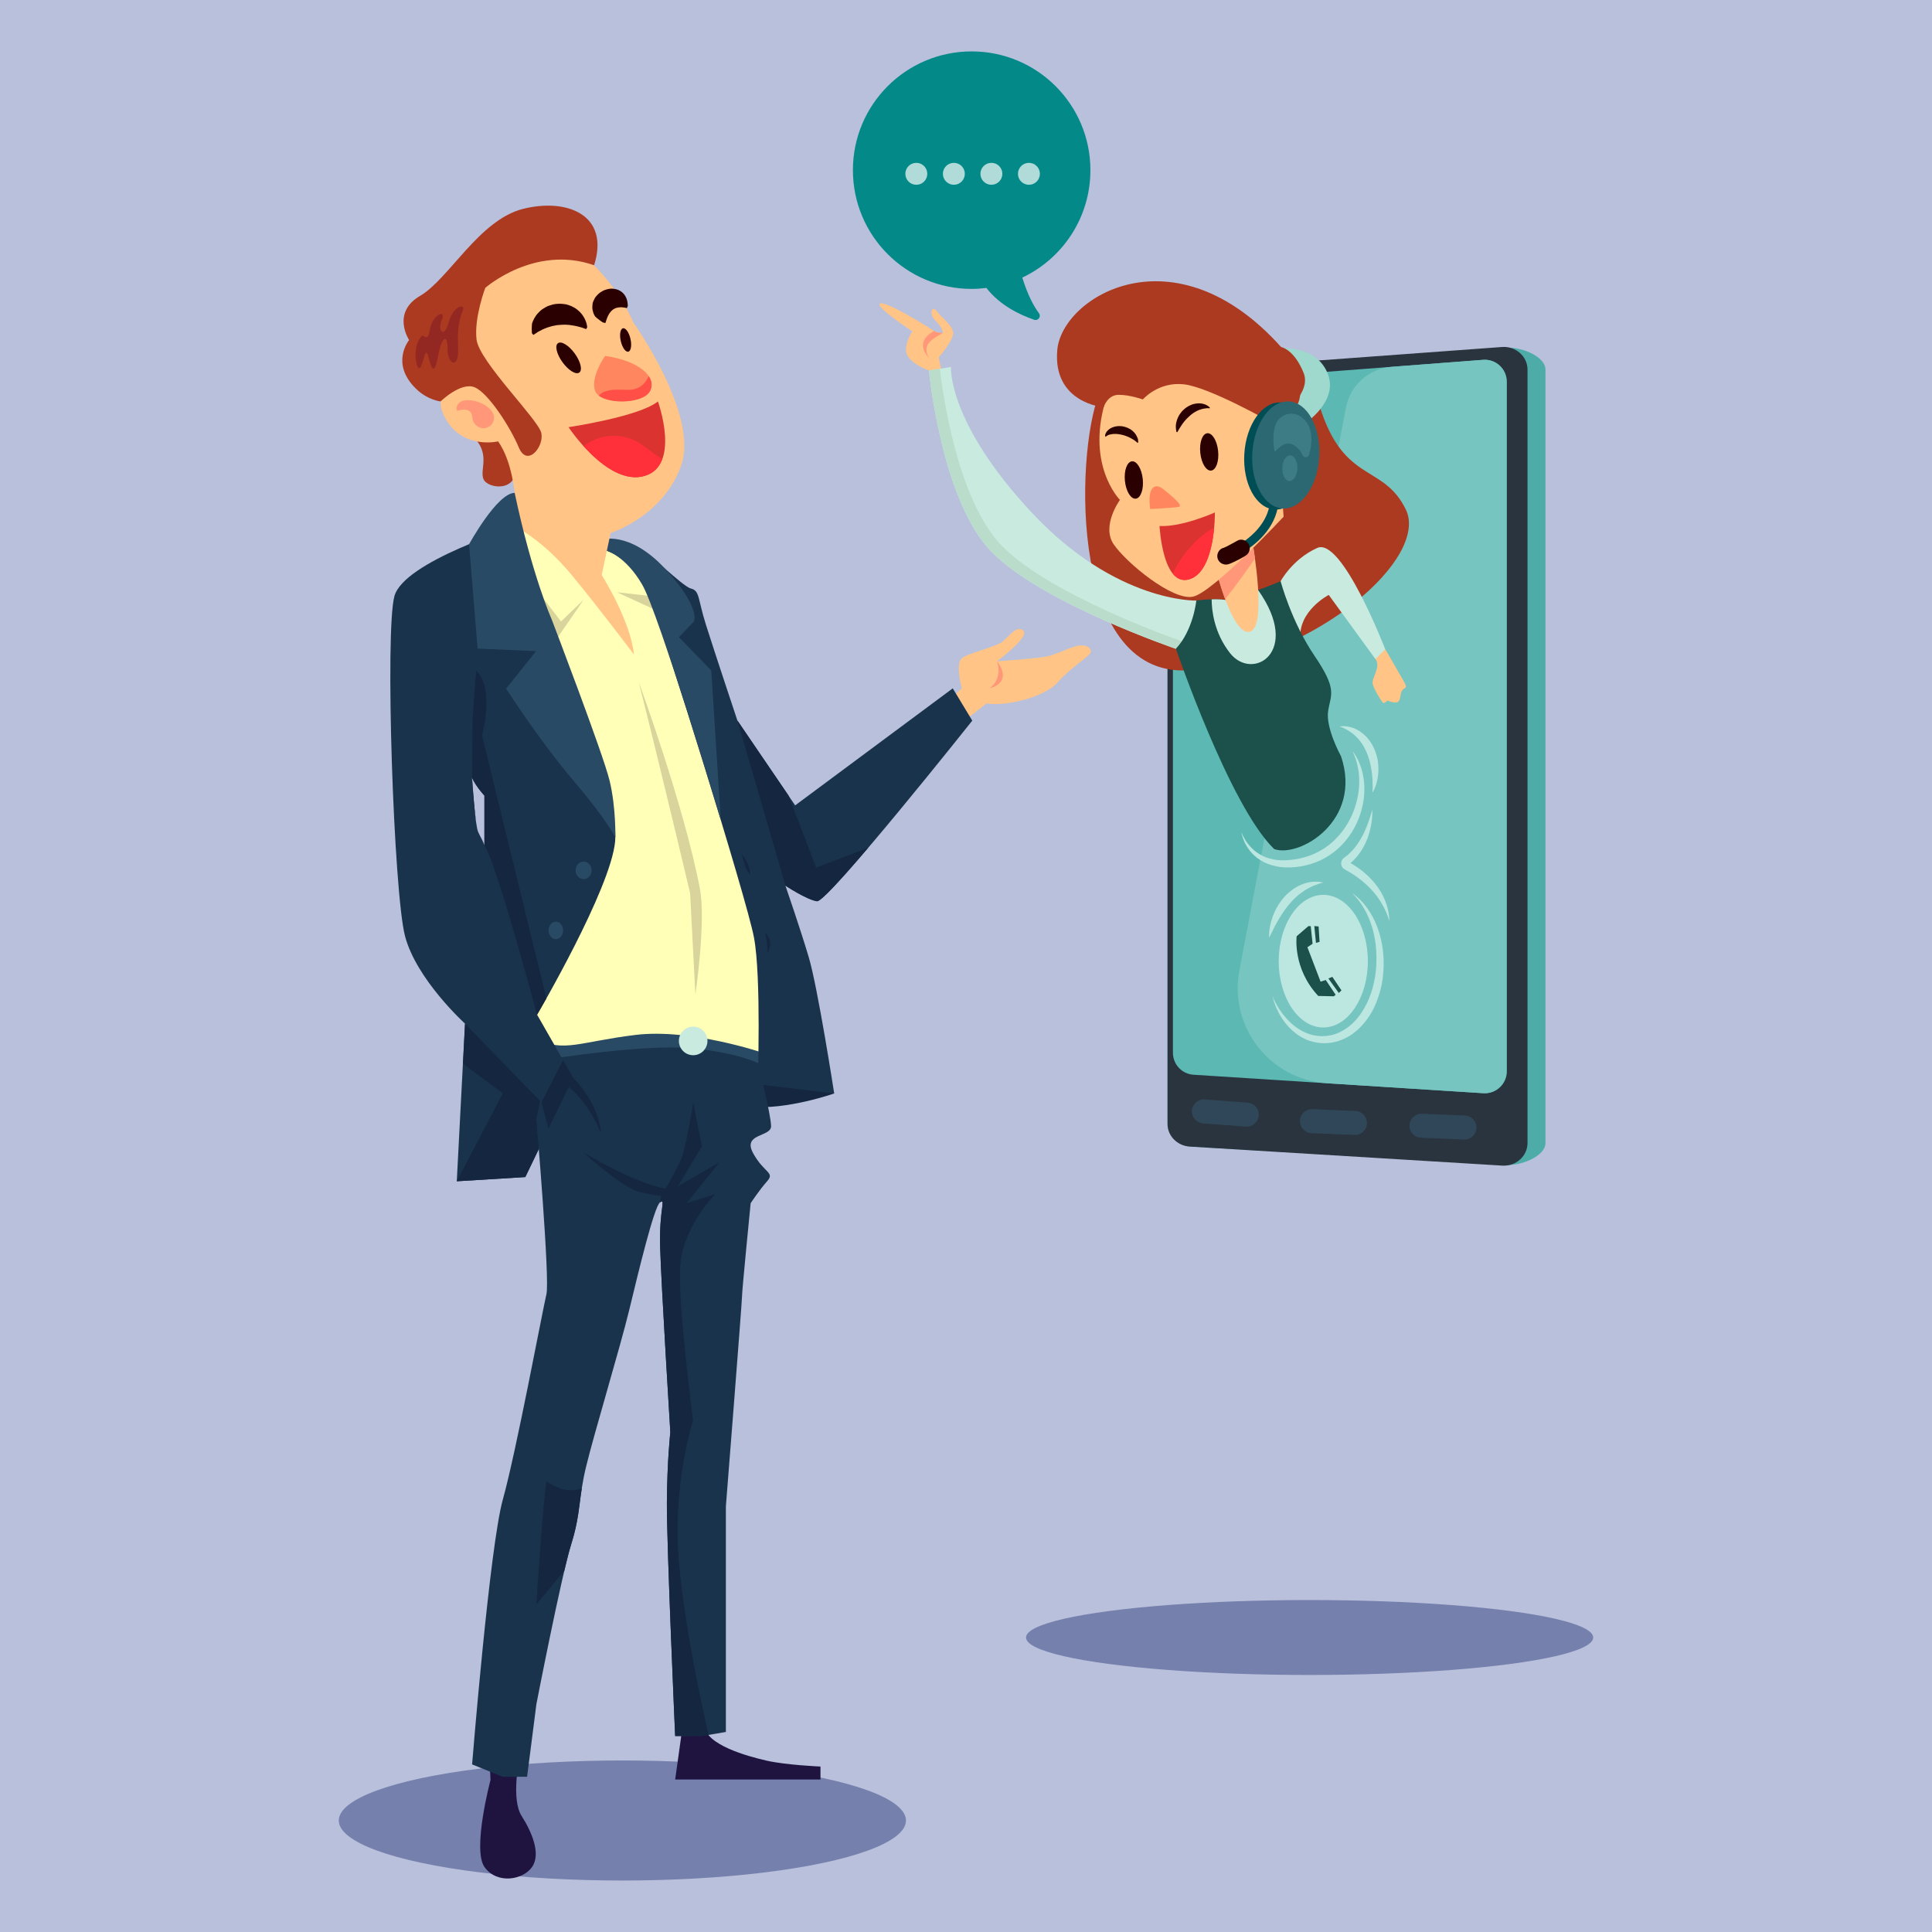 <?xml version="1.0" encoding="utf-8"?>
<!-- Generator: Adobe Illustrator 18.0.0, SVG Export Plug-In . SVG Version: 6.00 Build 0)  -->
<!DOCTYPE svg PUBLIC "-//W3C//DTD SVG 1.1//EN" "http://www.w3.org/Graphics/SVG/1.1/DTD/svg11.dtd">
<svg version="1.1" xmlns="http://www.w3.org/2000/svg" xmlns:xlink="http://www.w3.org/1999/xlink" x="0px" y="0px" width="2800px"
	 height="2800px" viewBox="0 0 2800 2800" enable-background="new 0 0 2800 2800" xml:space="preserve">
<g id="BACKGROUND">
	<g>
		<rect fill="#B8C0DB" width="2800" height="2800"/>
	</g>
	<ellipse fill="#7680AD" cx="902" cy="2638.4" rx="411" ry="87"/>
	<ellipse fill="#7680AD" cx="1898" cy="2373.2" rx="411" ry="54.3"/>
</g>
<g id="MAN">
	<g>
		<path fill="#142640" d="M1087.2,1603.9c52.9,5.1,121.8-19.2,121.8-19.2l-115.3-80.1L1087.2,1603.9z"/>
		<path fill="#1F1440" d="M755.9,2631.7c15.2,23.9,28.3,55.2,15.2,74.1c-13,18.8-50.7,25.4-68.9,0.1c-18.1-25.4,8.7-126.3,8.7-126.3
			l-1.4-28.5h42.8C752.3,2551,740.7,2607.8,755.9,2631.7z"/>
		<path fill="#1F1440" d="M1020.2,2501c3.6,28,62.3,44.1,90.6,50.6c28.3,6.5,78.3,8.6,78.3,8.6v18.8H978.5l10.9-78H1020.2z"/>
		<g>
			<path fill="#FFC486" d="M1374.3,1016l19.6-18.5c0,0-9.8-35.3,0-43.5c9.8-8.2,51.7-16.3,60.9-25.6c9.2-9.2,21.7-23.4,28.8-13.6
				s-38.6,43.5-38.6,43.5s57.6-3.8,72.9-7.1c15.2-3.3,36.4-15.2,47.3-15.8c10.9-0.5,15.8,3.8,15.8,9.2c0,5.4-29.4,22.8-47.8,44
				c-18.5,21.2-72.3,35.3-103.8,31l-31,24.5L1374.3,1016z"/>
			<path fill="#FF9778" d="M1445,958.4c8.7,27.2-10.9,39.1-10.9,39.1S1468.9,991,1445,958.4z"/>
		</g>
		<path fill="#294A64" d="M794.3,1539.6c201.2,23.5,304.4,1.3,304.4,1.3l13.4-22.9c0,0-34.4-30.6-149.3-38.8
			c-114.8-8.2-185.4,24.6-185.4,24.6L794.3,1539.6z"/>
		<path fill="#FFFFB8" d="M747.9,763.7c0,0,125.2,18.5,150.7,37c25.5,18.5,74.7,79.2,93.1,163s112.9,324.1,133.6,422
			s-19.1,140.3-19.1,140.3s-104.9-35.9-185.3-26.1c-80.5,9.8-104.4,26.1-143.5,5.4c-39.1-20.7-48.9-59.8-4.3-211
			s4.1-337.1-34.9-407.8S705.6,756.7,747.9,763.7z"/>
		<polygon fill="#D9D39C" points="773,848.6 813.1,900.7 845.9,869.2 806.2,926.7 		"/>
		<polygon fill="#D9D39C" points="894,858.3 952.4,864.9 957.7,887.6 		"/>
		<path fill="#D9D39C" d="M925.8,988.8c31.8,125.8,74.4,305.6,74.4,305.6l7.6,146.8c0,0,15.6-105.3,6.5-153.3
			C991.7,1168.3,925.8,988.8,925.8,988.8z"/>
		<path fill="#1A334C" d="M879.4,798.3c0,0,41.4,12.2,62.1,66.6c20.7,54.4,140.3,436.1,151.2,493.7c10.9,57.6,5.4,212.8,5.4,212.8
			l110.9,13.4c0,0-23.9-154.4-37-197.9c-13-43.5-33.7-103.3-33.7-103.3s30.4,20.2,45.7,22.6c15.2,2.4,225.1-261.8,225.1-261.8
			l-28.3-46.8l-228.4,169.6l-83.7-122.9c0,0-33.7-101.1-45.7-139.2c-12-38.1-8.7-48.9-21.7-52.2s-63.1-55.5-81.6-62
			c-18.5-6.5-53.8-8.7-53.8-8.7L879.4,798.3z"/>
		<path fill="#294A64" d="M870.8,782.2c0,0,40.8-14.4,93.2,42.1c52.4,56.6,41.7,76.4,41.7,76.4l-21.7,22.8l46.8,48.2l13.8,216.2
			c0,0-89.9-299.2-113.8-340.5c-23.9-41.3-51.2-49.2-51.2-49.2L870.8,782.2z"/>
		<path fill="#AC3A21" d="M684.2,631.6c28.3,25.5,10.1,49.5,16.7,63.2c6.5,13.8,51,19.4,47.1-21.7S706.6,624.2,684.2,631.6z"/>
		<path fill="#FFC486" d="M845.8,370.1c52.2,45.7,71.8,96.9,71.8,96.9s95.7,133.6,69.6,207.6S885,772.4,885,772.4l-13,60.9
			c0,0,41.5,65.2,46.8,115.3c0,0-49-65.2-90.3-115.3c-41.3-50-80.5-69.6-80.5-69.6s4.3-80.5-26.1-124c0,0-45.7,10.9-71.8-26.1
			c-26.1-37,0-56.5,0-56.5s-45.7-76.1,19.6-139.2S845.8,370.1,845.8,370.1z"/>
		<path fill="#FF865E" d="M877,515.8c49.3,7.2,75.4,30.4,65.2,50.7c-10.1,20.3-72.5,20.3-79.7,0C855.2,546.2,877,515.8,877,515.8z"
			/>
		<path fill="#FF4F46" d="M942.2,566.5c3.5-7,2.7-14.4-2-21.4c-4.4,10-13.3,20.7-31.4,19.9c-20.9-0.9-33.8-0.1-40.9,8.4
			C885.3,586.5,933.4,584.2,942.2,566.5z"/>
		
			<ellipse transform="matrix(0.809 -0.588 0.588 0.809 -147.624 583.379)" fill="#2B0000" cx="824" cy="518.9" rx="10.9" ry="26.3"/>
		
			<ellipse transform="matrix(-0.975 0.222 -0.222 -0.975 1900.139 771.916)" fill="#2B0000" cx="906.7" cy="492.8" rx="7.2" ry="17.4"/>
		<g>
			<path fill="#2B0000" d="M770.9,483c0,0,0-0.2,0-0.5c0-0.3-0.1-0.8-0.1-1.3c0-1.1-0.2-2.8-0.2-4.6c0-1.9,0.1-4,0.3-6.4
				c0.1-0.6,0.1-1.2,0.3-1.8c0.2-0.6,0.4-1.3,0.7-1.9c0.5-1.3,1.1-2.6,1.8-4c0.7-1.4,1.6-2.7,2.5-4.2c0.5-0.8,1-1.4,1.4-2
				c0.5-0.6,1-1.2,1.5-1.8c1.1-1.2,2.2-2.4,3.5-3.6c1.2-1.2,2.6-2.3,4.1-3.2c2.9-1.9,6.1-3.9,9.6-4.9c1.7-0.6,3.5-1.1,5.3-1.6
				c1.8-0.5,3.6-0.6,5.5-0.8c1.8-0.1,3.7-0.3,5.5-0.2c1.8,0.1,3.6,0.3,5.4,0.5c3.6,0.4,6.9,1.7,10,2.9c3.1,1.5,6,3,8.4,5
				c1.2,1,2.4,2,3.5,3c1.1,1.1,2.1,2.2,3,3.3c1.8,2.2,3.2,4.6,4.4,6.8c1.1,2.3,1.9,4.3,2.5,6.2c0.6,1.8,0.8,3.5,1,4.6
				c0.1,0.5,0.1,1,0.2,1.3c0,0.3,0,0.5,0,0.5l-1.5,2.7c0,0-0.3-0.1-0.8-0.3c-0.5-0.2-1.4-0.5-2.4-0.9c-1-0.4-2.3-0.8-3.8-1.3
				c-1.5-0.4-3.2-0.9-5-1.3c-0.9-0.2-1.9-0.5-2.9-0.7c-1-0.2-2-0.4-3.1-0.6c-2.1-0.5-4.4-0.5-6.7-1c-1.2-0.1-2.4-0.2-3.6-0.2
				c-1.2-0.1-2.4-0.2-3.7-0.1c-1.2,0-2.5,0-3.7,0.1c-1.2,0-2.5,0.2-3.7,0.3c-1.2,0.1-2.5,0.1-3.7,0.4c-1.2,0.2-2.4,0.4-3.6,0.7
				c-2.4,0.3-4.7,1.2-7,1.8c-0.6,0.2-1.1,0.3-1.7,0.5c-0.5,0.2-1.1,0.4-1.6,0.6c-1.1,0.4-2.1,0.8-3.1,1.2c-2.1,0.7-3.8,1.7-5.4,2.6
				c-0.8,0.4-1.6,0.8-2.4,1.2c-0.8,0.4-1.5,0.7-2.2,1.2c-1.3,0.9-2.5,1.6-3.4,2.3c-1.9,1.3-3,1.9-3,1.9L770.9,483z"/>
		</g>
		<g>
			<path fill="#2B0000" d="M874.2,467.5c0,0-0.1-0.1-0.4-0.2c-0.2-0.1-0.6-0.4-1-0.6c-0.7-0.5-2.1-1.3-3.3-2.3
				c-1.3-0.9-2.9-2.1-4.3-3.3c-0.8-0.6-1.4-1.3-2.2-2l-0.5-0.5l-0.4-0.7c-0.3-0.5-0.6-1-0.9-1.5c-0.6-1.1-0.9-2.2-1.4-3.4
				c-0.4-1.2-0.7-2.4-1-3.8c-0.5-2.6-0.4-5.3-0.1-8.1c0.1-0.7,0.2-1.4,0.3-2.1c0.2-0.7,0.5-1.5,0.8-2.2c0.6-1.5,1.3-2.9,2.1-4.4
				c0.7-1.4,1.9-2.9,3.2-4.2c1.2-1.4,2.6-2.6,4-3.8c3.2-2.2,6.6-4.2,10.3-5c1.8-0.5,3.7-0.9,5.4-1c1.8-0.1,3.5,0,5.2,0.2
				c1.7,0.2,3.1,0.6,4.6,1.1c1.5,0.5,2.8,1,4,1.8c1.2,0.8,2.3,1.4,3.3,2.3c0.9,0.9,1.8,1.8,2.6,2.7c1.5,1.9,2.6,3.9,3.4,5.9
				c0.8,1.9,1.2,4,1.5,5.6c0.3,1.5,0.3,3.2,0.4,4.1c0,0.5,0,0.9,0,1.2c0,0.3,0,0.4,0,0.4l-1.3,2.8c0,0-0.7-0.2-1.9-0.4
				c-0.6-0.2-1.4-0.3-2.2-0.4c-0.9-0.1-1.8-0.2-2.9-0.3c-0.5,0-1.1-0.1-1.6-0.1c-0.6,0-1.1,0-1.7,0.1c-0.6,0-1.2,0.1-1.8,0.2
				c-0.6,0.1-1.2,0.1-1.8,0.3c-0.6,0.2-1.2,0.3-1.8,0.5c-0.6,0.1-1.1,0.5-1.7,0.7c-1.2,0.4-2.1,1.3-3.2,1.9
				c-0.5,0.4-0.9,0.9-1.4,1.3c-0.5,0.4-1,0.8-1.3,1.4c-0.4,0.5-0.8,1-1.2,1.5l-0.6,0.7l-0.5,0.8c-0.6,1.1-1.3,2.2-1.8,3.2
				c-0.5,1.1-0.9,2.1-1.3,3.1c-0.4,0.9-0.7,2-1,2.8c-0.3,0.9-0.5,1.7-0.7,2.3c-0.4,1.3-0.7,2-0.7,2L874.2,467.5z"/>
		</g>
		<path fill="#DA3330" d="M953.5,581.8C926.3,603.9,824,619.1,824,619.1s56.6,85.9,109.9,70.7C987.2,674.6,953.5,581.8,953.5,581.8z
			"/>
		<path fill="#FF3039" d="M925.2,641.2c-16.2-9.4-36.1-12.1-54.2-7.2c-9.1,2.5-17.7,6.9-25.1,12.7c21.3,23.6,55.3,52.4,88,43.1
			c14-4,21.9-13.3,26.1-24.9C947.8,659.1,937.2,648.3,925.2,641.2z"/>
		<path fill="#FF9778" d="M706,589.4c-7.4-5.5-16.4-8.8-25.6-9.4c-4.8-0.3-9.8,0.2-13.8,2.9c-3.9,2.7-6.2,8.2-4.1,12.5
			c3.7-1,7.4-2,11.2-1.8s7.7,2.1,9.4,5.5c1.3,2.6,1.2,5.6,1.8,8.4c1.6,7.8,9.4,13.8,17.3,13.1c7.9-0.7,14.6-8.4,13.8-16.3
			C715.4,598.2,711,593.1,706,589.4z"/>
		<path fill="#AC3A21" d="M861,384.4c23.2-73-39.1-97.7-102.9-81.7S650.8,404.2,608.8,428.8c-42,24.6-15.9,64-15.9,64
			S565,526.6,603,563.5c16.9,16.4,35.5,18.3,35.5,18.3s29-28.3,48.9-20.7c19.9,7.6,52.2,58,64.5,87.4c12.3,29.4,37-1.4,32.6-21
			c-4.3-19.6-90.3-103.7-93.9-135.6s12.7-74.7,12.7-74.7S774.7,354.2,861,384.4z"/>
		<path fill="#932822" d="M609.5,489c-13.4,17-5.1,52.2,0,43.1c5.1-9.1,6.9-30.1,10.9-16.3c4,13.8,8.4,33,14.2,1.4
			s14.5-33.3,14.1-11.2c-0.4,22.1,17,30.8,15.2-2.9c-1.8-33.7,4-44.9,7.2-54c3.3-9.1-14-6.7-20.7,17.9c-6.7,24.6-17,12.6-10.1-3.4
			s-13.4-8.3-17.4,14.1C618.9,500.2,614.2,480.1,609.5,489z"/>
		<path fill="#1A334C" d="M800.1,911.6l-52.2-147.9c0,0-162,50-176.2,100c-14.1,50-1.1,429.5,15.2,492.6
			c16.3,63.1,87,127.2,87,127.2L662,1712l99.3-6.1l69.3-144l-52.2-91.3c0,0,106.6-181.6,113.1-251.2S800.1,911.6,800.1,911.6z
			 M702,1224.8c0,0-4.2-9.4-8.9-18.8c-4.7-9.4-9.1-78.7-9.1-78.7c7.2,14.5,18.1,25.7,18.1,25.7V1224.8z"/>
		<path fill="#294A64" d="M745.9,714.3c-25.5,0.2-66.1,74.5-66.1,74.5l12.4,151.2l84.8,3.6l-43.5,54.4c0,0,47.8,74.7,97.1,132.7
			c49.3,58,61.2,82.7,61.2,82.7s1.1-42.8-8.3-81.9s-84.1-234.2-84.1-234.2S771.4,834.9,745.9,714.3z"/>
		<g>
			<polygon fill="#142640" points="761.3,1705.9 803.2,1618.9 790.7,1603.9 674,1483.6 671,1541.8 728.8,1584.4 662,1712 			"/>
			<path fill="#142640" d="M702.3,1224.8c0,0-2.8-6-6.3-13.3C697.8,1216.4,699.9,1220.9,702.3,1224.8z"/>
			<path fill="#142640" d="M689.6,1188c-3.1-23.6-5.4-60.7-5.4-60.7S683.8,1158.5,689.6,1188z"/>
			<path fill="#142640" d="M690,971.8l-5.1,69.6l-0.9,85.9c7.2,14.5,18,25.7,18,25.7v71.8c19,30.4,76.3,245.8,76.3,245.8
				s5.3-9,13.6-23.7L698.6,1066C698.6,1066,717.5,997.9,690,971.8z"/>
		</g>
		<path fill="#1A334C" d="M1098.6,1540.9c0,0,18.9,75.4,18.9,91.3s-42,10.1-26,39.1c15.9,29,31.9,27.5,20.3,40.6
			s-23.9,31.9-23.9,31.9s-12.5,126.1-12.5,134.8c0,8.7-23.4,304.5-23.4,304.5v327l-34.8,5.9h-38.7c0,0-12.4-278.1-12-338.9
			c0.4-60.9,5-101.3,5-101.3s-13.3-216-14.8-269.6c-1.4-53.6,8.7-69.6,0-63.8c-8.7,5.8-31.9,103-44.9,156.6
			c-13,53.6-50.7,178.3-62.3,226.2c-11.6,47.8-7.2,66.7-21.7,113.1c-14.5,46.4-50.4,231.4-50.4,231.4L763.9,2575h-35.5l-44.2-17.9
			c0,0,25.5-316,44.6-384.1s57.8-275.4,63.1-297.2c5.3-21.7-14.6-253.7-14.6-253.7l17.8-87c0,0,141.4-22.8,209.5-15.7
			C1072.7,1526.4,1098.6,1540.9,1098.6,1540.9z"/>
		<path fill="#142640" d="M1184,1306.1c5.5,0.9,36.8-33.5,74.3-77.6l-75.4,28.9l-40.1-104.4l-74.1-108.8l69.6,239.2
			C1138.3,1283.5,1168.8,1303.7,1184,1306.1z"/>
		<ellipse fill="#294A64" cx="845.8" cy="1261.4" rx="11.6" ry="12.7"/>
		<ellipse fill="#294A64" cx="805.6" cy="1348.4" rx="10.5" ry="12.7"/>
		<circle fill="#C9EADF" cx="1004.6" cy="1508.6" r="20.7"/>
		<g>
			<path fill="#142640" d="M1036.5,1730.8l-41.4,13l47.6-59.4l-60.3,34.8l34.9-58l-12.6-63.4c0,0-10.1,62-15.9,77.9
				c-3.8,10.6-16.2,33.2-24.1,47.3c-51.2-10.7-119.5-53.1-119.5-53.1s56.4,51.5,80.7,57.3c14.3,3.4,25.7,5.3,32.8,6.3
				c-0.6,1.1-1,1.7-1,1.7l-1.2,7.4c0.1-0.1,0.2-0.1,0.2-0.2c8.7-5.8-1.4,10.1,0,63.8c1.4,53.6,14.8,269.7,14.8,269.7
				s-4.6,40.3-5,101.2c-0.4,60.9,12,338.9,12,338.9h38.7l9.8-1.3v0.1c0,0-40-170.6-44.4-273.6c-4.3-102.9,21.9-182.7,21.9-182.7
				s-21.7-163.8-18.8-221.8C988.6,1778.7,1036.5,1730.8,1036.5,1730.8z"/>
			<path fill="#142640" d="M791.9,2146.9c-5.3,33.3-14.6,178.3-14.6,178.3l40.5-48.8c3.8-16.1,7.2-29.5,9.9-38.1
				c10.9-34.8,11.1-54.1,15.5-81.7C819.2,2167.5,791.9,2146.9,791.9,2146.9z"/>
		</g>
		<path fill="#142640" d="M870.8,1642.4c0,0,0-39.1-40.2-80.5l-14.5-25.4l-31.4,61.3l10.3,38l29.2-60.7
			C857.7,1604,870.8,1642.4,870.8,1642.4z"/>
		<path fill="#142640" d="M1075.3,1237.9c0,0,3.3,21.7,12,29.4C1087.2,1267.2,1088.3,1254.2,1075.3,1237.9z"/>
		<path fill="#142640" d="M1108.4,1352c4.3,12,3.6,29.9,3.6,29.9S1123.7,1363.4,1108.4,1352z"/>
	</g>
</g>
<g id="CS">
	<g>
		<g>
			<path fill="#4DACA8" d="M2183.9,1688.3l-458.1-26.6c-19-1.1-33.8-15.5-33.8-32.8v-1060c0-17.2,14.5-31.5,33.3-32.8l458.5-32
				c20.9-1.5,56,12.4,56,31.6v1120.8C2239.9,1675.5,2204.7,1689.5,2183.9,1688.3z"/>
			<path fill="#2A343E" d="M2177.3,1689.3l-453-27.6c-18.1-1.1-32.2-15.5-32.2-32.8v-1060c0-17.2,13.8-31.5,31.7-32.8l453-33.2
				c19.9-1.5,37,13.6,37,32.8v1120.8C2213.8,1675.5,2197.1,1690.5,2177.3,1689.3z"/>
			<path fill="#5BB8B3" d="M2150,1584.4l-420.3-26.8c-16.8-1.1-29.8-15-29.8-31.8V585.4c0-16.7,12.8-30.5,29.4-31.8l420.3-32.1
				c18.5-1.4,34.3,13.2,34.3,31.8v999.3C2183.9,1570.9,2168.4,1585.5,2150,1584.4z"/>
			<path fill="#77C5C0" d="M2149.3,521.5l-132.5,10.1c-32.9,2.5-60,26.8-66.2,59.2l-154.4,815.7c-15.4,81.5,44,158.1,126.8,163.4
				l226.6,14.4c18.4,1.2,33.6-13.4,33.6-31.8V553.3C2183.3,534.7,2167.8,520.1,2149.3,521.5z"/>
			<path fill="#2F4758" d="M1808.3,1598.1l-62.2-4.7c-9.6-0.7-17.9,6.5-18.7,16v0c-0.7,9.6,6.5,17.9,16,18.7l62.2,4.7
				c9.6,0.7,17.9-6.5,18.7-16C1825.1,1607.2,1817.9,1598.9,1808.3,1598.1z"/>
			<path fill="#2F4758" d="M2123.1,1616.7l-62.3-2.6c-9.6-0.4-17.7,7.1-18.1,16.7v0c-0.4,9.6,7.1,17.7,16.7,18.1l62.3,2.6
				c9.6,0.4,17.7-7.1,18.1-16.7C2140.2,1625.2,2132.7,1617.1,2123.1,1616.7z"/>
			<path fill="#2F4758" d="M1964.4,1610.1l-62.3-2.6c-9.6-0.4-17.7,7.1-18.1,16.7v0c-0.4,9.6,7.1,17.7,16.7,18.1l62.3,2.6
				c9.6,0.4,17.7-7.1,18.1-16.7C1981.4,1618.6,1974,1610.5,1964.4,1610.1z"/>
		</g>
		<g>
			<path fill="#FFC486" d="M1993.5,955.1c8.5,12-6.4,27.8-4,36.4c2.3,8.7,13,25.7,15,27.1c2,1.4,6.2-3.4,6.2-3.4s13.6,6.2,16.7,0.7
				c3.1-5.4,1.5-9.5,4.6-15c3.2-5.5,8.9-1.8,3.1-12.3c-5.8-10.5-27.4-47.6-27.4-47.6S1995.1,941.2,1993.5,955.1z"/>
			<path fill="#FFC486" d="M1365.4,542.5l-4.9-24.6c0,0,19.7-22.7,20.9-34c1.2-11.2-17.8-24.3-24.1-33.3c-6.2-9-12,4.2-1.3,14.4
				c10.7,10.3,10.5,17.8,10.5,17.8l-9.3-1.1c0,0-69.6-44.7-81.1-42c-11.6,2.7,46,40.4,46,40.4s-14.4,22.3-6.8,35.5
				c7.6,13.2,30.9,21.4,30.9,21.4L1365.4,542.5z"/>
			<path fill="#AC3A21" d="M1908.7,575.4c34.6,128.7,95.2,93.6,128.8,163.2S1910,950.4,1729.8,970.8S1558,660.7,1592.5,572
				S1908.7,575.4,1908.7,575.4z"/>
			<path fill="#C9EADF" d="M1753.9,906.5l-20-36.1c0,0-116.2,3.5-238.6-127.5s-117.1-211.1-117.1-211.1l-31.9,5.3
				c0,0,17.9,189.2,91.4,263.4c73.5,74.2,266.6,139.9,266.6,139.9S1752.8,949.4,1753.9,906.5z"/>
			<path fill="#B9DCCB" d="M1719.4,931.8c0,0-193.1-65.7-266.6-139.9c-65.8-66.5-87-225.2-90.7-257.6l-15.8,2.6
				c0,0,17.9,189.2,91.4,263.4c73.5,74.2,266.6,139.9,266.6,139.9s26.2,4.9,40.5-9.5C1732.2,934.2,1719.4,931.8,1719.4,931.8z"/>
			<path fill="#C9EADF" d="M1855.9,842.4c0,0,17.3-32.3,53.2-48.3s98.5,147,98.5,147l-14.2,14.1l-67.7-93c0,0-45.6,23.6-41,65.4
				C1889.4,969.3,1840.2,891,1855.9,842.4z"/>
			<path fill="#1B514A" d="M1781.2,870.5c-14.9-4.5-47.4-0.2-47.4-0.2s-4.2,42.7-29.6,69.9c0,0,77.9,227.9,142.4,290.3
				c36.3,13.1,128.5-40.7,96.9-134.5c0,0-22.4-40.5-18.7-65.2c3.7-24.7,14.1-30.5-19.6-80.2c-33.8-49.7-49.2-108.2-49.2-108.2
				S1839.3,849.8,1781.2,870.5z"/>
			<path fill="#C9EADF" d="M1756,868.6c0.1,16.4,3.6,48.5,26.6,77.9c32.6,41.6,104.5-1.3,40.8-91.3l0,0c-10.7,4-24.5,9.1-42.2,15.4
				C1774.7,868.6,1765,868.3,1756,868.6z"/>
			<path fill="#FFC486" d="M1762.7,827c0,0,24.1,96.1,49,88.4c25-7.6,4-126.1,4-126.1L1762.7,827z"/>
			<path fill="#FF9778" d="M1818.8,809.5c-1.7-12.1-3.1-20.2-3.1-20.2l-53,37.7c0,0,5,20.1,12.9,41.2
				C1790.1,850.2,1805.8,828.4,1818.8,809.5z"/>
			<path fill="#9FD9CE" d="M1875.3,595.9c30.2-43.8-22.5-90.9-22.5-90.9s52.6-6.8,70.8,34.9c18.2,41.7-33.6,74.5-33.6,74.5
				L1875.3,595.9z"/>
			<path fill="#FFC486" d="M1604.9,572.1c-34,100.1,18.2,152.4,18.2,152.4s-27.3,37.5-9.1,64.3c18.2,26.8,85.5,82.3,115,75.9
				c29.6-6.5,131.3-115.9,131.3-115.9l-2.9-38.2c0,0,39.7-12.1,27.8-48.6s-36.2-5.4-36.2-5.4s28.9-19.6-40.6-79.2
				C1738.9,517.7,1604.9,572.1,1604.9,572.1z"/>
			<path fill="#AC3A21" d="M1856.7,503c0,0,18.7,2.9,32.6,37.4c13.9,34.6-47.4,71.5-47.4,71.5s-88.7-50.6-125.9-54.9
				c-37.3-4.3-59.7,21.9-59.7,21.9s-18.6-6.7-35-6.7c-16.4,0-21.8,18-21.8,18s-74.1-5.9-67.2-83.1S1702.1,330.4,1856.7,503z"/>
			
				<ellipse transform="matrix(0.998 5.933631e-02 -5.933631e-02 0.998 42.484 -108.745)" fill="#004E55" cx="1852.3" cy="661" rx="48.6" ry="77.7"/>
			<path fill="#004E55" d="M1847.4,714.6c-3.4,0-6.2,2.7-6.3,6.1l0,0c-0.1,8.6-1.8,16.3-4.5,23.4c-4.1,10.6-10.6,19.6-18,27.2
				c-7.4,7.6-15.7,13.6-23,18.2c-2.9,1.8-3.8,5.6-2,8.5c1.8,2.9,5.6,3.8,8.5,2c10.7-6.6,23.2-16.1,33.3-29.2
				c5.1-6.5,9.5-13.9,12.7-22.2c3.2-8.3,5.2-17.6,5.3-27.6C1853.5,717.5,1850.8,714.7,1847.4,714.6z"/>
			<path fill="#FF865E" d="M1666.9,737.7c-4.3-31.8,6.9-38.4,18.7-29c11.8,9.4,30.2,24.5,22.7,25.9
				C1700.8,736.1,1666.9,737.7,1666.9,737.7z"/>
			<path fill="#DA3330" d="M1680.5,762.3c32.5,1.9,80.2-19.6,80.2-19.6s1.3,85.8-37.3,96.9C1684.8,850.8,1680.5,762.3,1680.5,762.3z
				"/>
			<path fill="#FF3039" d="M1699.9,831.6c5.9,7.1,13.6,10.9,23.5,8c25.8-7.5,33.8-48.2,36.2-74.5
				C1737.6,774.7,1708.3,809,1699.9,831.6z"/>
			
				<ellipse transform="matrix(0.995 -0.102 0.102 0.995 -57.601 181.823)" fill="#2B0000" cx="1752" cy="655.1" rx="13" ry="27.2"/>
			
				<ellipse transform="matrix(0.995 -0.102 0.102 0.995 -62.313 170.91)" fill="#2B0000" cx="1642.8" cy="695.8" rx="13" ry="27.2"/>
			
				<ellipse transform="matrix(0.998 5.933631e-02 -5.933631e-02 0.998 42.417 -109.437)" fill="#2C6872" cx="1863.9" cy="659.5" rx="48.6" ry="77.7"/>
			<path fill="#3D7C85" d="M1886.7,604.8c-12.8-10.2-32.2-4.9-37.9,10.4c-5.7,15.2-2.3,33.1-1.9,37.7c0.5,7,12.6-20.1,30.9-6
				c5.2,4,8.2,8.4,9.9,12.6c1.8,4.4,8.1,4,9.5-0.5C1902,643.1,1904.3,618.8,1886.7,604.8z"/>
			
				<ellipse transform="matrix(1 2.997736e-02 -2.997736e-02 1 21.171 -55.708)" fill="#3D7C85" cx="1868.5" cy="678.2" rx="10.9" ry="18.6"/>
			<path fill="#2B0000" d="M1805.4,805.2c-13.3,8.2-23.8,12.1-24.4,12.3c-6.4,2.3-13.8-1-16.1-7.4c-2.3-6.4,1.1-13.5,7.1-15.8v0
				l0.3,0l0.4-0.1c0.2-0.1,0.6-0.2,1.1-0.4c1-0.4,2.4-1.1,4.2-1.9c3.6-1.7,8.7-4.8,14.4-7.8h0c5.8-4,13.4-1.7,17,4.1
				C1813,793.9,1811.2,801.6,1805.4,805.2z"/>
			<path fill="#2B0000" d="M1752.5,589.8c-0.5-0.4-1.1-1-2.1-1.6c-0.9-0.6-2.1-1.3-3.5-1.9c-1.4-0.6-3.1-1-4.9-1.4
				c-1.8-0.2-3.9-0.5-6-0.3c-2.2,0.1-4.3,0.5-6.6,1.1c-1.2,0.2-2.2,0.7-3.3,1.2c-1.1,0.5-2.2,0.9-3.3,1.5c-2,1.2-4.2,2.5-5.9,4
				c-1.7,1.6-3.6,3.2-4.9,5c-0.7,0.9-1.4,1.8-2,2.7c-0.7,0.9-1.2,1.8-1.7,2.8c-1,1.9-1.9,3.7-2.5,5.7c-0.6,1.9-1.1,3.8-1.4,5.5
				c-0.1,0.9-0.3,1.7-0.3,2.5c0,0.8,0,1.5,0,2.2c0,1.4,0.2,2.6,0.3,3.7c0.1,1,0.3,1.9,0.4,2.5c0.1,0.6,0.2,0.9,0.2,0.9l1.1,0.6
				c0,0,0.5-0.9,1.4-2.3c0.9-1.5,2-3.7,3.7-6.1c0.8-1.2,1.7-2.5,2.6-3.9c0.9-1.4,2.1-2.7,3.2-4.1c1.1-1.5,2.5-2.8,3.8-4.1
				c1.3-1.4,2.8-2.6,4.2-3.9l1.1-1l1.2-0.9c0.8-0.6,1.5-1.1,2.3-1.7c1.6-1,3.2-2,4.8-2.8c1.6-0.8,3.2-1.5,4.8-2
				c1.5-0.6,3.1-0.9,4.5-1.3c1.4-0.2,2.7-0.5,3.9-0.6c1.2-0.2,2.2-0.2,3-0.2c0.8,0,1.5,0,1.9,0.1c0.4,0,0.7,0.1,0.7,0.1l0.2-1.2
				C1753.2,590.5,1752.9,590.2,1752.5,589.8z"/>
			<path fill="#2B0000" d="M1649.5,640.2c0-0.5,0-1.3-0.1-2.2c-0.1-0.5-0.1-1-0.2-1.5c-0.1-0.6-0.3-1.1-0.6-1.8
				c-0.5-1.2-1.2-2.7-1.9-4c-0.8-1.3-1.8-2.7-3-4c-0.6-0.7-1.2-1.3-1.9-1.9c-0.7-0.6-1.4-1.1-2.1-1.7c-0.7-0.6-1.5-1.1-2.4-1.5
				c-0.8-0.5-1.7-0.9-2.5-1.3c-1.8-0.8-3.6-1.4-5.5-1.9l-2.9-0.6c-1-0.2-2-0.2-3-0.2c-0.5,0-1-0.1-1.5-0.1l-1.5,0.1
				c-1,0.1-2,0.1-2.9,0.3c-2,0.4-3.8,0.9-5.5,1.6c-0.9,0.4-1.7,0.7-2.5,1.2c-0.8,0.5-1.5,1-2.2,1.5c-1.4,1-2.5,2.3-3.4,3.4
				c-0.9,1.2-1.4,2.4-1.8,3.3c-0.4,1-0.4,1.9-0.5,2.4c-0.1,0.5,0,0.8,0,0.8l0.9,0.8c0,0,0.6-0.5,1.6-1.3c0.6-0.4,1.3-0.7,2.1-1.1
				c0.9-0.3,1.9-0.7,3-0.9c1.1-0.2,2.4-0.5,3.7-0.6c1.3-0.2,2.8-0.1,4.2-0.1c1.5,0.1,3,0.1,4.5,0.4c0.8,0.1,1.5,0.3,2.3,0.4l2.3,0.5
				c1.6,0.3,3.1,0.8,4.6,1.3c1.5,0.6,2.9,1,4.3,1.7c0.7,0.3,1.3,0.6,2,0.9c0.6,0.3,1.3,0.6,1.9,1c1.2,0.6,2.3,1.3,3.3,1.9
				c1,0.6,1.9,1.3,2.7,1.8c0.8,0.5,1.5,1.1,2,1.6c1.1,0.9,1.7,1.5,1.7,1.5l0.9-0.9C1649.5,641,1649.5,640.7,1649.5,640.2z"/>
			<path fill="#FF9778" d="M1343.7,501c3.6-9.2,22.8-18.3,22.8-18.3l-9.3-1.1c0,0-1.2-0.7-3.2-2c-31.9,17.3-7.3,39.2-7.3,39.2
				S1340.1,510.2,1343.7,501z"/>
		</g>
		<g>
			<ellipse fill="#BCE6E0" cx="1917.8" cy="1393" rx="64.6" ry="96.1"/>
			<g>
				<g>
					<path fill="#1B514A" d="M1879.2,1356.9c0,0-6.1,46.5,31.3,86.5l22.6,0.5l2.6-2.2l-14.3-21.4l-7.5,2.4l-19.1-49.9l7.5-5
						l-2.7-25.6h-3.4L1879.2,1356.9z"/>
					<polygon fill="#1B514A" points="1904.8,1342.1 1907.2,1366.5 1912.4,1365 1911,1342.7 					"/>
					<polygon fill="#1B514A" points="1925.2,1418.1 1940.3,1439.1 1944.1,1435.3 1930.9,1415.7 					"/>
				</g>
			</g>
		</g>
		<g>
			<path fill="#BCE6E0" d="M1847.8,1342c0.7-1.2,1.4-2.5,2.1-3.8c0.7-1.3,1.4-2.7,2.3-4c1.6-2.7,3.2-5.6,5.1-8.4
				c1-1.4,1.8-2.9,2.8-4.3c1-1.4,2-2.8,3-4.3c1-1.4,2.2-2.7,3.3-4.2l1.6-2.1l1.8-2c1.2-1.3,2.3-2.7,3.5-3.9c1.3-1.2,2.5-2.5,3.7-3.7
				c2.6-2.2,5.1-4.7,7.8-6.5c2.6-2.1,5.3-3.7,7.8-5.4c1.3-0.8,2.6-1.4,3.9-2.2c1.3-0.7,2.5-1.4,3.7-1.9c2.5-1.1,4.7-2.2,6.9-2.9
				c2.1-0.7,4-1.6,5.6-1.9c3.2-0.9,5.1-1.5,5.1-1.5s-1.9-0.4-5.3-0.9c-1.7-0.3-3.8-0.3-6.2-0.3c-2.5-0.1-5.2,0.3-8.1,0.7
				c-1.5,0.2-3,0.6-4.6,1c-1.6,0.4-3.2,0.9-4.9,1.5c-3.2,1.3-6.7,2.7-9.9,4.7c-1.7,0.9-3.3,1.9-4.9,3.1c-1.6,1.2-3.2,2.3-4.7,3.6
				c-1.5,1.3-3,2.7-4.5,4c-1.5,1.4-2.8,2.9-4.1,4.4l-2,2.3l-1.8,2.4c-1.2,1.6-2.4,3.2-3.4,4.9c-2.1,3.4-4.1,6.7-5.6,10.1
				c-1.7,3.3-2.9,6.7-4,9.9c-1.2,3.2-1.8,6.3-2.6,9.2c-0.7,2.9-1,5.6-1.4,7.9c-0.4,2.4-0.4,4.4-0.5,6.1c-0.1,1.7-0.1,3-0.1,3.9
				c0,0.9,0,1.4,0,1.4s0.2-0.4,0.7-1.2c0.4-0.8,1.1-2,1.8-3.5c0.7-1.5,1.6-3.4,2.7-5.4C1845.4,1346.8,1846.5,1344.5,1847.8,1342z"/>
			<path fill="#BCE6E0" d="M1994.9,1340.6c-3.3-8.2-7.3-15.4-11.3-21.4c-1.9-3-4-5.7-5.9-8.1c-2.1-2.3-3.8-4.5-5.7-6.3
				c-0.9-0.9-1.8-1.8-2.6-2.6c-0.8-0.8-1.7-1.5-2.4-2.1c-1.5-1.3-2.8-2.4-3.9-3.2c-2.2-1.6-3.4-2.4-3.4-2.4s1,1,2.9,3
				c1,0.9,2.1,2.2,3.3,3.7c1.3,1.4,2.7,3.2,4.2,5.2c1.6,1.9,3,4.3,4.7,6.8c1.5,2.6,3.3,5.3,4.8,8.4c3.2,6.1,6.1,13.3,8.7,21.3
				c2.5,8.1,4.3,17,5.5,26.6c1.1,9.6,1.3,19.6,0.8,30.2c-0.3,5.1-0.9,10.4-1.7,15.7c-0.9,5.3-2.1,10.6-3.4,15.8
				c-2.9,10.5-6.9,20.8-12.5,30.2c-5.4,9.5-12.2,18.1-20.3,24.8c-8.1,6.7-17.3,11.7-26.9,13.9c-4.8,1.1-9.7,1.6-14.5,1.5
				c-1.3,0-2.7,0-3.8-0.1c-1.1-0.1-2.2-0.3-3.4-0.4c-1.1-0.1-2.3-0.3-3.4-0.6c-1.1-0.2-2.3-0.5-3.4-0.7c-8.9-2.4-16.8-6.6-23.5-11.5
				c-6.6-5-12-10.5-16.4-15.8c-1.1-1.4-2.1-2.7-3.1-3.9c-0.9-1.3-1.8-2.6-2.7-3.8c-1.8-2.4-3.1-4.9-4.4-7c-2.5-4.3-4.4-7.8-5.5-10.3
				c-1.2-2.4-1.8-3.7-1.8-3.7s0.4,1.4,1.2,4c0.7,2.6,2,6.4,3.9,11.1c1.1,2.3,2.1,5,3.6,7.7c0.7,1.4,1.4,2.8,2.3,4.3
				c0.9,1.4,1.8,2.9,2.7,4.4c3.9,6,9,12.6,15.7,18.5c6.7,6,15.2,11.5,25.3,14.8c1.3,0.4,2.6,0.7,3.9,1.1c1.3,0.4,2.6,0.7,4,0.9
				c1.4,0.2,2.8,0.5,4.2,0.7c1.4,0.2,2.6,0.2,3.9,0.4c5.6,0.5,11.4,0.1,17.2-1c11.5-2.2,22.9-7.5,32.3-15.3
				c9.5-7.7,17.3-17.4,23.4-27.8c6.1-10.5,10.3-21.9,13.3-33.4c3-11.5,4.2-23,4.5-34.3c0.3-11-0.7-21.9-2.5-31.9
				C2001,1358.1,1998.2,1348.8,1994.9,1340.6z"/>
			<path fill="#BCE6E0" d="M1877.8,1256.6c9.4-1,19.3-3.1,28.9-6.8c9.6-3.6,18.7-8.9,26.9-15.2c8.2-6.4,15.4-14,21.3-22.3
				c6-8.2,10.7-17.1,14.2-26c3.5-8.9,5.8-18,7.1-26.7c1.3-8.7,1.4-17,0.8-24.6c-0.6-7.6-2-14.4-3.7-20.3c-0.9-2.9-1.8-5.7-2.9-8.1
				c-0.9-2.5-2.1-4.6-3-6.6c-0.9-2-2-3.6-2.9-5.1c-0.8-1.5-1.7-2.6-2.3-3.6c-1.3-1.9-2.1-2.9-2.1-2.9s0.5,1.1,1.4,3.2
				c1,2.1,2.2,5.2,3.5,9.2c0.6,2,1.4,4.2,1.9,6.7c0.6,2.5,1.1,5.2,1.7,8c0.9,5.8,1.4,12.3,1.3,19.5c-0.3,14.2-3.6,30.8-10.8,46.8
				c-3.6,8-8.2,15.9-13.8,23.1c-5.6,7.3-12,14-19.3,19.7c-7.3,5.7-15.3,10.3-23.7,13.8c-8.4,3.5-17.1,5.7-26,7.1
				c-8.5,1.3-17.1,1.8-25,0.9c-7.9-0.9-15.2-2.9-21.4-6c-6.2-3-11.4-7-15.5-11c-4-4.1-7.2-8.2-9.4-11.7c-2.2-3.6-3.8-6.6-4.7-8.7
				c-0.9-2.1-1.3-3.3-1.3-3.3s0.1,1.2,0.7,3.5c0.6,2.3,1.5,5.6,3.2,9.6c1.7,4,4.3,8.8,8.1,13.7c3.8,4.9,8.9,10,15.6,14.1
				c6.6,4.2,14.7,7.3,23.4,9C1858.7,1257.5,1868.1,1257.6,1877.8,1256.6z"/>
			<path fill="#BCE6E0" d="M1951.6,1057.4c1,0.5,1.9,1.2,3,1.8c0.5,0.3,1.1,0.6,1.6,1c0.5,0.4,1.1,0.8,1.6,1.1
				c4.4,3,9.1,7.3,13.2,12.6c1,1.3,2.1,2.7,3,4.1c0.5,0.7,1,1.4,1.4,2.2l1.3,2.3c1.8,3,3.2,6.3,4.6,9.6c1.3,3.3,2.5,6.7,3.4,10.1
				c1,3.4,1.7,6.8,2.3,10.1c0.5,3.3,1.1,6.5,1.4,9.6c0.4,3.1,0.6,6,0.7,8.7c0.1,2.7,0.2,5.2,0.2,7.4c0,2.2,0,4.1,0,5.7
				c-0.1,3.2-0.3,5-0.3,5s0.3-0.4,0.8-1.2c0.4-0.8,1.2-2,1.9-3.6c0.7-1.6,1.6-3.5,2.3-5.8c0.8-2.3,1.5-4.8,2.1-7.7
				c0.6-2.9,1.1-6,1.4-9.4c0.3-3.4,0.3-6.9,0.1-10.6c-0.1-1.9-0.3-3.7-0.5-5.6c-0.3-1.9-0.5-3.8-1-5.8c-0.8-3.9-2.1-7.8-3.5-11.6
				c-1.6-3.8-3.4-7.5-5.7-11c-0.6-0.9-1.1-1.7-1.7-2.6c-0.6-0.8-1.3-1.6-1.9-2.4c-1.2-1.6-2.6-3.1-4-4.5c-2.8-2.8-5.8-5.2-8.8-7.2
				c-3-1.9-6.1-3.5-9-4.5c-2.8-1.2-5.6-1.7-8-2.2c-2.5-0.4-4.7-0.6-6.4-0.6c-1.7,0-3.1,0.2-4,0.2c-0.9,0.1-1.4,0.2-1.4,0.2l0,0.1
				c0,0,1.7,0.7,4.6,1.9C1948,1055.5,1949.7,1056.4,1951.6,1057.4z"/>
			<path fill="#BCE6E0" d="M2013.4,1334.1c-0.1-1.5,0-3.9-0.3-6.8c-0.2-1.5-0.4-3.1-0.7-4.8c-0.1-0.9-0.2-1.8-0.5-2.7
				c-0.2-0.9-0.5-1.9-0.7-2.9c-0.6-2-1-4.2-1.8-6.4c-0.8-2.2-1.6-4.5-2.6-6.8c-1.1-2.3-2.1-4.8-3.4-7.2c-1.3-2.4-2.7-5-4.4-7.4
				c-1.6-2.5-3.4-5-5.3-7.4c-1.8-2.5-4-4.8-6.2-7.2c-2.2-2.3-4.5-4.7-7-6.9c-1.2-1.1-2.5-2.2-3.7-3.3c-1.3-1-2.6-2.1-3.9-3.1
				c-2.7-2-5.4-4.1-8.3-5.9c-2.4-1.5-5-3.2-7.4-4.5c1.9-1.6,3.7-3.2,5.3-4.9c2.5-2.5,4.7-5.1,6.7-7.8c4.1-5.3,7.2-10.9,9.8-16.3
				c1.3-2.7,2.3-5.4,3.3-7.9c0.8-2.6,1.7-5.1,2.4-7.6c1.4-4.8,2.3-9.4,2.9-13.4c0.7-4,0.9-7.5,1.1-10.4c0.3-2.9,0.1-5.1,0.2-6.7
				c0-1.5,0-2.4,0-2.4l-0.1,0c0,0-0.2,0.8-0.6,2.2c-0.4,1.4-1,3.6-1.8,6.2c-0.9,2.7-1.9,5.9-3.2,9.5c-0.6,1.8-1.4,3.8-2.2,5.8
				c-0.8,2-1.7,4.1-2.6,6.3c-1.9,4.4-4.2,9-7.1,13.7c-2.8,4.7-6.1,9.4-10,13.9c-3.9,4.5-8.4,8.6-13.5,12.3c-2.9,2-4.5,5.8-4,9.4
				c0.2,1.8,1,3.5,2.1,4.9c1.1,1.4,2.9,2.4,4.2,3.1c5.6,3,11,6.4,16.1,10c5.1,3.6,9.9,7.6,14.3,11.6c2.1,2.1,4.3,4.1,6.2,6.2
				c1,1.1,2,2.1,2.9,3.1c0.9,1.1,1.8,2.1,2.7,3.2c3.5,4.2,6.4,8.5,8.9,12.5c2.4,4.1,4.6,7.9,6.2,11.5c0.4,0.9,0.8,1.7,1.2,2.5
				c0.4,0.8,0.7,1.7,1,2.4c0.6,1.6,1.2,3,1.7,4.3c0.9,2.6,1.5,4.8,1.9,6.2c0.4,1.4,0.7,2.2,0.7,2.2S2013.4,1335.6,2013.4,1334.1z
				 M1954.9,1252.4L1954.9,1252.4c-0.1,0.1-0.3,0.2-0.5,0.4C1954.6,1252.7,1954.8,1252.5,1954.9,1252.4z M1954.1,1253.2l0.4-0.4
				l0.2-0.2l0.1-0.1l0,0C1954.7,1252.8,1954.4,1253.1,1954.1,1253.2z"/>
		</g>
	</g>
	<g>
		<path fill="#048989" d="M1580.3,246.6c0-95-77-172.1-172.1-172.1s-172.1,77-172.1,172.1c0,95,77,172.1,172.1,172.1
			c7.3,0,14.4-0.5,21.4-1.4c19.2,25,48.2,38.9,69.1,46.1c5.8,2,10.7-4.6,7-9.5c-7.5-10.1-16.2-26.1-24.1-51.6
			C1540,374.7,1580.3,315.4,1580.3,246.6z"/>
		<g>
			<g>
				<circle fill="#B0DBD9" cx="1328" cy="251.9" r="15.9"/>
				<circle fill="#B0DBD9" cx="1382.4" cy="251.9" r="15.9"/>
				<circle fill="#B0DBD9" cx="1436.8" cy="251.9" r="15.9"/>
				<circle fill="#B0DBD9" cx="1491.2" cy="251.9" r="15.9"/>
			</g>
		</g>
	</g>
</g>
</svg>
